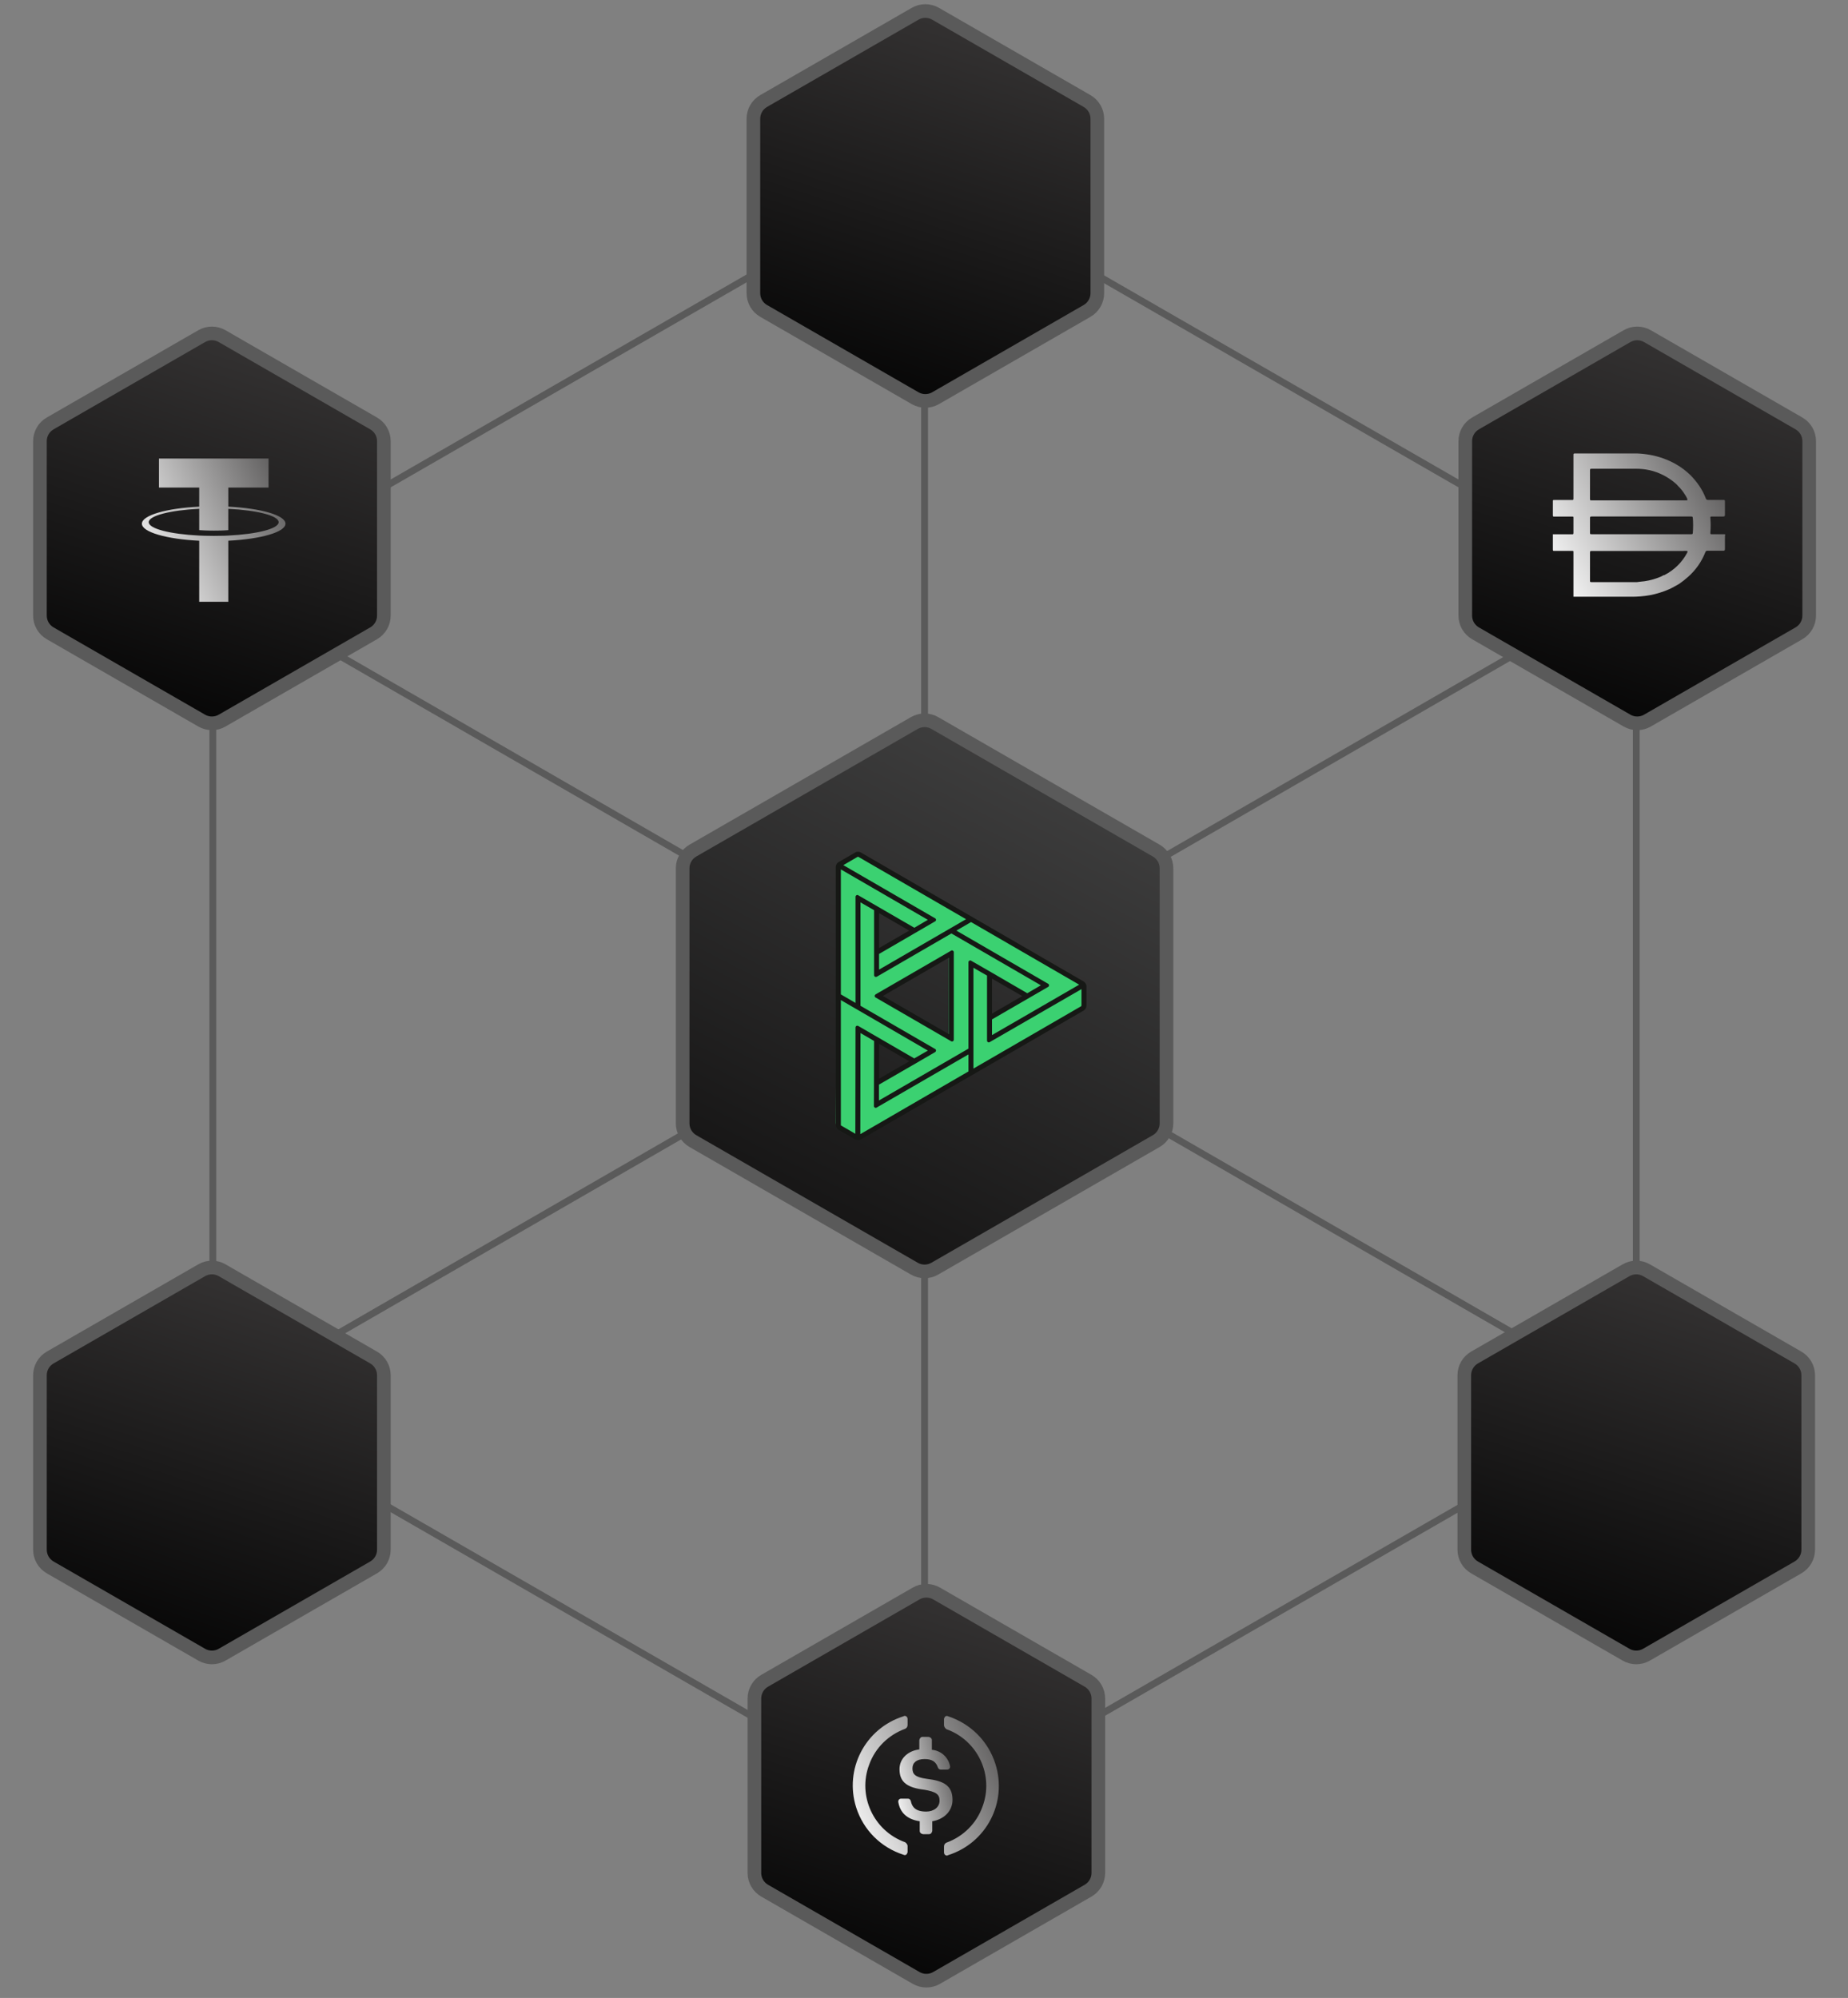 <svg width="271" height="293" viewBox="0 0 271 293" fill="none" xmlns="http://www.w3.org/2000/svg">
<rect x="0" y="0" width="271" height="293" fill="#808080" stroke="none"/>
<path d="M31.213 85.916L135.583 25.792L239.953 85.916V206.163L135.583 266.288L31.213 206.163V85.916Z" stroke="#5A5A5A"/>
<path d="M31.074 85.364L240.491 206.227" stroke="#5A5A5A"/>
<path d="M135.583 25.215L135.583 267.39" stroke="#5A5A5A"/>
<path d="M240.491 85.364L31.074 206.227" stroke="#5A5A5A"/>
<path d="M134.086 106.03C135.013 105.496 136.154 105.496 137.081 106.03L169.557 124.739C170.487 125.275 171.06 126.266 171.06 127.339V164.741C171.06 165.814 170.487 166.805 169.557 167.34L137.081 186.049C136.154 186.583 135.013 186.583 134.086 186.049L101.609 167.34C100.68 166.805 100.107 165.814 100.107 164.741V127.339C100.107 126.266 100.68 125.275 101.609 124.739L134.086 106.03Z" fill="url(#paint0_linear_836_2461)" stroke="#5A5A5A" stroke-width="2"/>
<path fill-rule="evenodd" clip-rule="evenodd" d="M158.793 144.33C158.791 144.319 158.788 144.307 158.785 144.294L158.782 144.284C158.78 144.279 158.779 144.274 158.777 144.268C158.776 144.263 158.774 144.258 158.772 144.253C158.772 144.253 158.771 144.25 158.77 144.247C158.77 144.245 158.769 144.242 158.768 144.24C158.743 144.166 158.701 144.084 158.638 144.013C158.638 144.013 158.636 144.009 158.634 144.009C158.6 143.971 158.56 143.937 158.514 143.912C158.51 143.907 158.504 143.904 158.499 143.901C158.497 143.9 158.495 143.898 158.493 143.897L151.674 139.947L142.342 134.541L142.185 134.451L142.133 134.419L126.106 125.172H126.102C126.087 125.163 125.974 125.113 125.873 125.098C125.825 125.092 125.779 125.09 125.779 125.09H125.718C125.634 125.096 125.497 125.184 125.466 125.204C125.463 125.206 125.461 125.208 125.461 125.208C125.063 125.438 124.665 125.668 124.267 125.899C123.869 126.13 123.47 126.361 123.072 126.591C123.068 126.595 123.063 126.598 123.058 126.602C123.051 126.607 123.044 126.612 123.037 126.618C123.026 126.627 123.018 126.635 123.007 126.646C122.999 126.652 122.991 126.658 122.984 126.669C122.978 126.675 122.972 126.683 122.965 126.692C122.926 126.736 122.898 126.784 122.877 126.829C122.869 126.843 122.865 126.93 122.861 126.945C122.849 126.985 122.953 127.101 122.947 127.129C122.945 127.141 122.83 127.076 122.828 127.09L122.564 164.625H122.567C122.562 164.88 122.629 165.041 122.799 165.174C122.808 165.18 122.818 165.187 122.827 165.193C122.843 165.204 122.859 165.216 122.877 165.226L125.32 166.641L125.326 166.646C125.338 166.652 125.351 166.656 125.363 166.66C125.366 166.663 125.37 166.664 125.373 166.665C125.375 166.665 125.377 166.666 125.378 166.667C125.385 166.669 125.393 166.671 125.401 166.673C125.409 166.675 125.417 166.677 125.424 166.679C125.429 166.681 125.435 166.683 125.44 166.684C125.445 166.686 125.45 166.688 125.456 166.69C125.461 166.69 125.466 166.691 125.471 166.692C125.477 166.693 125.483 166.694 125.489 166.694C125.5 166.696 125.51 166.696 125.521 166.696L125.529 166.696C125.529 166.696 125.548 166.7 125.558 166.7C125.575 166.7 125.594 166.699 125.612 166.696H125.623C125.623 166.696 125.625 166.694 125.627 166.694C125.63 166.694 125.63 166.694 125.632 166.692C125.638 166.692 125.644 166.692 125.651 166.688C125.661 166.686 125.671 166.683 125.682 166.679C125.697 166.679 125.711 166.673 125.726 166.667C125.741 166.662 125.755 166.656 125.77 166.65C125.797 166.637 125.824 166.622 125.852 166.608L132.724 162.63L158.516 147.703C158.753 147.551 158.801 147.347 158.801 147.085V144.389C158.799 144.368 158.797 144.347 158.793 144.33ZM128.387 133.198V139.747L133.74 136.584L128.387 133.198ZM128.738 146.04L139.128 151.847V139.747L128.738 146.04ZM128.381 158.911V152.363L134.003 155.759L128.381 158.911ZM144.94 149.34L150.325 146.04L144.94 142.791V149.34Z" fill="#3BD171"/>
<path fill-rule="evenodd" clip-rule="evenodd" d="M158.932 143.957C158.998 143.984 159.102 144.101 159.102 144.101C159.213 144.231 159.29 144.39 159.323 144.558V147.341C159.323 147.628 159.284 147.955 158.919 148.19L126.252 167.092C126.213 167.118 126.187 167.131 126.148 167.144C126.141 167.15 126.122 167.157 126.102 167.163C126.083 167.17 126.063 167.176 126.057 167.183H125.991H125.978C125.939 167.209 125.874 167.209 125.835 167.209C125.8 167.209 125.771 167.203 125.752 167.199C125.742 167.197 125.735 167.196 125.731 167.196C125.709 167.196 125.688 167.192 125.668 167.189C125.653 167.186 125.638 167.183 125.627 167.183H125.574L125.548 167.17C125.535 167.17 125.535 167.157 125.522 167.157C125.509 167.157 125.47 167.144 125.47 167.144C125.457 167.131 125.418 167.105 125.418 167.105L123.008 165.707L122.942 165.668C122.682 165.472 122.577 165.237 122.577 164.923C122.577 164.91 122.564 164.884 122.564 164.884V127.094C122.564 127.081 122.577 127.015 122.577 127.015C122.591 126.95 122.604 126.911 122.617 126.858C122.617 126.845 122.656 126.78 122.656 126.767C122.669 126.741 122.708 126.662 122.773 126.584L122.851 126.506C122.851 126.506 122.855 126.502 122.862 126.497C122.868 126.492 122.878 126.486 122.89 126.48L122.955 126.441L125.327 125.069C125.34 125.056 125.366 125.056 125.379 125.043C125.402 125.025 125.444 124.997 125.495 124.971C125.557 124.94 125.633 124.912 125.705 124.912H125.783H125.913C126.018 124.925 126.135 124.964 126.2 124.991C126.213 125.003 126.239 125.017 126.239 125.017L158.906 143.931L158.932 143.957ZM145.472 151.795L158.255 144.402L142.397 135.219L140.247 136.473L153.707 144.271C153.767 144.305 153.804 144.35 153.823 144.403C153.833 144.431 153.837 144.461 153.837 144.493C153.837 144.563 153.82 144.621 153.781 144.668C153.762 144.691 153.737 144.711 153.707 144.728L145.472 149.496V151.795ZM145.472 143.513V148.647L149.915 146.074L145.472 143.513ZM125.653 125.722C125.64 125.722 125.627 125.735 125.627 125.735L123.672 126.872L137.132 134.67C137.171 134.689 137.203 134.721 137.226 134.76C137.249 134.799 137.263 134.846 137.263 134.892C137.263 134.983 137.211 135.075 137.132 135.114L128.91 139.895V142.194L141.667 134.8L125.874 125.657L125.796 125.644C125.77 125.657 125.718 125.683 125.653 125.722ZM128.91 133.912V139.033L133.328 136.473L128.91 133.912ZM136.064 134.892L123.307 127.498V145.825L125.457 147.079V131.509C125.457 131.417 125.509 131.339 125.588 131.287C125.666 131.234 125.77 131.234 125.848 131.287L134.083 136.055L136.064 134.892ZM125.588 150.45C125.666 150.41 125.77 150.41 125.848 150.45L134.07 155.217L136.064 154.068L123.307 146.662V164.884C123.294 165.028 123.307 165.041 123.385 165.08L125.431 166.269L125.457 150.685C125.457 150.593 125.509 150.502 125.588 150.45ZM128.91 158.196L133.341 155.636L128.91 153.075V158.196ZM126.161 166.321L142.019 157.125V154.63L128.545 162.428C128.467 162.48 128.376 162.48 128.285 162.428C128.207 162.376 128.154 162.297 128.154 162.206L128.181 152.657L126.187 151.495L126.161 166.321ZM142.019 141.11C142.019 141.018 142.071 140.927 142.149 140.888C142.227 140.835 142.332 140.835 142.41 140.888L145.342 142.573C145.368 142.586 145.407 142.612 145.407 142.612L150.645 145.656L152.639 144.493L139.517 136.891L128.571 143.239C128.493 143.278 128.389 143.278 128.311 143.239C128.233 143.187 128.181 143.108 128.181 143.004V133.481L126.187 132.332V147.498L137.132 153.833C137.211 153.872 137.263 153.963 137.263 154.055C137.263 154.098 137.251 154.141 137.231 154.18C137.208 154.224 137.174 154.262 137.132 154.29L134.214 155.988L128.897 159.058V161.383L142.019 153.781V141.11ZM158.541 147.563C158.581 147.537 158.594 147.511 158.594 147.341V145.055L145.133 152.827C145.055 152.879 144.964 152.879 144.873 152.827C144.794 152.788 144.742 152.696 144.742 152.605V143.069L142.749 141.92V156.707L158.541 147.563ZM139.478 139.412C139.556 139.359 139.66 139.359 139.739 139.412C139.817 139.464 139.869 139.542 139.869 139.634V152.474C139.869 152.566 139.817 152.657 139.739 152.696C139.699 152.722 139.647 152.736 139.608 152.736C139.556 152.736 139.478 152.696 139.478 152.696L128.402 146.283C128.324 146.243 128.272 146.152 128.272 146.074V146.047C128.272 145.956 128.324 145.878 128.402 145.825L139.478 139.412ZM139.139 140.457L129.471 146.061L139.139 151.651V140.457Z" fill="#161815"/>
<path d="M238.452 186.28C239.379 185.746 240.52 185.746 241.447 186.28L263.664 199.079C264.594 199.615 265.167 200.606 265.167 201.679V227.261C265.167 228.334 264.594 229.325 263.664 229.861L241.447 242.659C240.52 243.193 239.379 243.193 238.452 242.659L216.234 229.861C215.305 229.325 214.732 228.334 214.732 227.261V201.679C214.732 200.606 215.305 199.615 216.234 199.079L238.452 186.28Z" fill="url(#paint1_linear_836_2461)" stroke="#5A5A5A" stroke-width="2"/>
<path d="M29.577 186.28C30.504 185.746 31.645 185.746 32.572 186.28L54.789 199.079C55.719 199.615 56.292 200.606 56.292 201.679V227.261C56.292 228.334 55.719 229.325 54.789 229.861L32.572 242.659C31.645 243.193 30.504 243.193 29.577 242.659L7.359 229.861C6.43 229.325 5.857 228.334 5.857 227.261V201.679C5.857 200.606 6.43 199.615 7.359 199.079L29.577 186.28Z" fill="url(#paint2_linear_836_2461)" stroke="#5A5A5A" stroke-width="2"/>
<path d="M238.594 49.296C239.521 48.762 240.662 48.762 241.589 49.296L263.807 62.095C264.736 62.63 265.309 63.622 265.309 64.694V90.277C265.309 91.35 264.736 92.341 263.807 92.876L241.589 105.675C240.662 106.209 239.521 106.209 238.594 105.675L216.377 92.876C215.447 92.341 214.874 91.35 214.874 90.277V64.694C214.874 63.622 215.447 62.63 216.377 62.095L238.594 49.296Z" fill="url(#paint3_linear_836_2461)" stroke="#5A5A5A" stroke-width="2"/>
<path d="M240.656 78.342H248.001C248.158 78.342 248.232 78.342 248.243 78.141C248.303 77.411 248.303 76.676 248.243 75.945C248.243 75.803 248.171 75.744 248.013 75.744H233.396C233.215 75.744 233.166 75.803 233.166 75.969V78.071C233.166 78.342 233.166 78.342 233.456 78.342H240.656ZM247.423 73.287C247.444 73.234 247.444 73.175 247.423 73.122C247.3 72.861 247.155 72.612 246.986 72.378C246.732 71.979 246.433 71.61 246.092 71.28C245.931 71.08 245.745 70.9 245.536 70.748C244.491 69.878 243.248 69.263 241.912 68.953C241.237 68.805 240.549 68.734 239.858 68.74H233.371C233.19 68.74 233.166 68.811 233.166 68.965V73.157C233.166 73.334 233.166 73.382 233.395 73.382H247.336C247.336 73.382 247.457 73.358 247.481 73.287H247.422H247.423ZM247.423 80.799C247.217 80.776 247.01 80.776 246.805 80.799H233.408C233.227 80.799 233.166 80.799 233.166 81.035V85.134C233.166 85.323 233.166 85.37 233.408 85.37H239.593C239.889 85.392 240.185 85.372 240.475 85.311C241.372 85.249 242.255 85.058 243.097 84.744C243.403 84.641 243.699 84.505 243.978 84.343H244.063C245.513 83.606 246.69 82.448 247.433 81.026C247.433 81.026 247.517 80.847 247.423 80.8V80.799ZM230.739 87.495V87.425V84.673V83.74V80.964C230.739 80.811 230.739 80.788 230.546 80.788H227.924C227.779 80.788 227.719 80.788 227.719 80.599V78.355H230.521C230.678 78.355 230.739 78.355 230.739 78.154V75.934C230.739 75.792 230.739 75.757 230.546 75.757H227.924C227.779 75.757 227.719 75.757 227.719 75.568V73.49C227.719 73.36 227.719 73.325 227.912 73.325H230.509C230.69 73.325 230.739 73.325 230.739 73.1V66.734C230.739 66.546 230.739 66.498 230.981 66.498H240.041C240.698 66.524 241.351 66.594 241.998 66.711C243.329 66.951 244.609 67.416 245.779 68.081C246.555 68.527 247.269 69.066 247.905 69.687C248.383 70.172 248.814 70.698 249.197 71.257C249.577 71.825 249.893 72.431 250.141 73.065C250.171 73.23 250.333 73.341 250.502 73.313H252.664C252.942 73.313 252.942 73.313 252.954 73.573V75.51C252.954 75.699 252.882 75.747 252.688 75.747H251.02C250.851 75.747 250.803 75.747 250.815 75.959C250.881 76.679 250.881 77.401 250.815 78.12C250.815 78.321 250.815 78.344 251.045 78.344H252.953C253.037 78.451 252.953 78.557 252.953 78.664C252.965 78.801 252.965 78.94 252.953 79.077V80.506C252.953 80.707 252.893 80.766 252.711 80.766H250.428C250.269 80.737 250.114 80.836 250.077 80.991C249.534 82.373 248.664 83.612 247.54 84.605C247.13 84.966 246.698 85.306 246.248 85.62C245.764 85.892 245.293 86.175 244.798 86.4C243.885 86.801 242.928 87.097 241.946 87.285C241.014 87.448 240.068 87.522 239.119 87.51H230.735V87.498L230.739 87.495Z" fill="url(#paint4_linear_836_2461)"/>
<path d="M29.577 49.296C30.504 48.762 31.645 48.762 32.572 49.296L54.789 62.095C55.719 62.63 56.292 63.622 56.292 64.694V90.277C56.292 91.35 55.719 92.341 54.789 92.876L32.572 105.675C31.645 106.209 30.504 106.209 29.577 105.675L7.359 92.876C6.43 92.341 5.857 91.35 5.857 90.277V64.694C5.857 63.622 6.43 62.63 7.359 62.095L29.577 49.296Z" fill="url(#paint5_linear_836_2461)" stroke="#5A5A5A" stroke-width="2"/>
<path fill-rule="evenodd" clip-rule="evenodd" d="M33.48 78.538C33.36 78.547 32.742 78.588 31.363 78.588C30.266 78.588 29.487 78.552 29.214 78.538C24.975 78.336 21.811 77.536 21.811 76.579C21.811 75.622 24.975 74.824 29.214 74.619V77.742C29.491 77.763 30.285 77.814 31.382 77.814C32.698 77.814 33.357 77.755 33.476 77.743V74.621C37.706 74.825 40.863 75.624 40.863 76.579C40.863 77.534 37.707 78.334 33.476 78.537L33.48 78.538ZM33.48 74.298V71.504H39.383V67.242H23.311V71.504H29.213V74.297C24.416 74.536 20.808 75.565 20.808 76.799C20.808 78.032 24.416 79.061 29.213 79.3V88.255H33.479V79.297C38.266 79.058 41.867 78.03 41.867 76.798C41.867 75.565 38.269 74.537 33.479 74.297L33.48 74.298Z" fill="url(#paint6_linear_836_2461)"/>
<path d="M134.201 2.017C135.128 1.483 136.269 1.483 137.196 2.017L159.413 14.816C160.343 15.351 160.916 16.342 160.916 17.415V42.997C160.916 44.07 160.343 45.061 159.413 45.597L137.196 58.396C136.269 58.93 135.128 58.93 134.201 58.396L111.983 45.597C111.054 45.061 110.481 44.07 110.481 42.997V17.415C110.481 16.342 111.054 15.351 111.983 14.816L134.201 2.017Z" fill="url(#paint7_linear_836_2461)" stroke="#5A5A5A" stroke-width="2"/>
<path d="M134.349 233.685C135.276 233.151 136.417 233.151 137.344 233.685L159.562 246.484C160.491 247.019 161.064 248.01 161.064 249.083V274.665C161.064 275.738 160.491 276.729 159.562 277.265L137.344 290.064C136.417 290.598 135.276 290.598 134.349 290.064L112.132 277.265C111.202 276.729 110.629 275.738 110.629 274.665V249.083C110.629 248.01 111.202 247.019 112.132 246.484L134.349 233.685Z" fill="url(#paint8_linear_836_2461)" stroke="#5A5A5A" stroke-width="2"/>
<path d="M139.682 263.948C139.682 261.876 138.435 261.165 135.943 260.869C134.163 260.632 133.807 260.159 133.807 259.33C133.807 258.501 134.4 257.968 135.587 257.968C136.655 257.968 137.249 258.323 137.545 259.211C137.605 259.389 137.783 259.507 137.961 259.507H138.91C139.148 259.507 139.326 259.33 139.326 259.093V259.034C139.088 257.731 138.02 256.724 136.655 256.606V255.185C136.655 254.948 136.477 254.77 136.18 254.711H135.29C135.053 254.711 134.875 254.889 134.815 255.185V256.547C133.035 256.784 131.908 257.968 131.908 259.448C131.908 261.402 133.094 262.172 135.587 262.468C137.249 262.764 137.783 263.119 137.783 264.067C137.783 265.014 136.952 265.666 135.824 265.666C134.281 265.666 133.747 265.014 133.569 264.126C133.51 263.889 133.332 263.771 133.154 263.771H132.145C131.908 263.771 131.729 263.948 131.729 264.185V264.244C131.967 265.725 132.916 266.79 134.875 267.087V268.508C134.875 268.745 135.053 268.922 135.349 268.981H136.24C136.477 268.981 136.655 268.804 136.714 268.508V267.087C138.495 266.79 139.682 265.547 139.682 263.948Z" fill="url(#paint9_linear_836_2461)"/>
<path d="M132.738 270.165C128.109 268.507 125.735 263.355 127.457 258.796C128.347 256.309 130.305 254.414 132.738 253.526C132.976 253.407 133.094 253.23 133.094 252.933V252.105C133.094 251.868 132.976 251.69 132.738 251.631C132.679 251.631 132.56 251.631 132.501 251.69C126.863 253.466 123.777 259.447 125.557 265.072C126.626 268.388 129.177 270.934 132.501 272C132.738 272.119 132.976 272 133.035 271.763C133.094 271.704 133.094 271.645 133.094 271.527V270.697C133.094 270.52 132.916 270.283 132.738 270.165ZM139.029 251.69C138.791 251.572 138.554 251.69 138.495 251.927C138.435 251.986 138.435 252.045 138.435 252.164V252.993C138.435 253.23 138.613 253.466 138.791 253.585C143.42 255.243 145.794 260.394 144.073 264.954C143.183 267.441 141.224 269.336 138.791 270.224C138.554 270.342 138.435 270.52 138.435 270.816V271.645C138.435 271.882 138.554 272.059 138.791 272.119C138.851 272.119 138.969 272.119 139.029 272.059C144.667 270.283 147.753 264.302 145.972 258.677C144.904 255.302 142.293 252.756 139.029 251.69Z" fill="url(#paint10_linear_836_2461)"/>
<defs>
<linearGradient id="paint0_linear_836_2461" x1="158.223" y1="90.618" x2="108.29" y2="188.156" gradientUnits="userSpaceOnUse">
<stop stop-color="#4A4A4A"/>
<stop offset="1" stop-color="#0F0E0E"/>
</linearGradient>
<linearGradient id="paint1_linear_836_2461" x1="239.949" y1="184.264" x2="220.285" y2="244.702" gradientUnits="userSpaceOnUse">
<stop stop-color="#353333"/>
<stop offset="1" stop-color="#010101"/>
</linearGradient>
<linearGradient id="paint2_linear_836_2461" x1="31.074" y1="184.264" x2="11.41" y2="244.702" gradientUnits="userSpaceOnUse">
<stop stop-color="#353333"/>
<stop offset="1" stop-color="#010101"/>
</linearGradient>
<linearGradient id="paint3_linear_836_2461" x1="240.092" y1="47.279" x2="220.427" y2="107.718" gradientUnits="userSpaceOnUse">
<stop stop-color="#353333"/>
<stop offset="1" stop-color="#010101"/>
</linearGradient>
<linearGradient id="paint4_linear_836_2461" x1="227.719" y1="87.511" x2="263.819" y2="69.497" gradientUnits="userSpaceOnUse">
<stop stop-color="white"/>
<stop offset="1" stop-color="#292727"/>
</linearGradient>
<linearGradient id="paint5_linear_836_2461" x1="31.074" y1="47.279" x2="11.41" y2="107.718" gradientUnits="userSpaceOnUse">
<stop stop-color="#353333"/>
<stop offset="1" stop-color="#010101"/>
</linearGradient>
<linearGradient id="paint6_linear_836_2461" x1="20.808" y1="88.255" x2="52.843" y2="74.934" gradientUnits="userSpaceOnUse">
<stop stop-color="white"/>
<stop offset="1" stop-color="#292727"/>
</linearGradient>
<linearGradient id="paint7_linear_836_2461" x1="135.698" y1="5.87098e-07" x2="116.034" y2="60.438" gradientUnits="userSpaceOnUse">
<stop stop-color="#353333"/>
<stop offset="1" stop-color="#010101"/>
</linearGradient>
<linearGradient id="paint8_linear_836_2461" x1="135.847" y1="231.668" x2="116.182" y2="292.106" gradientUnits="userSpaceOnUse">
<stop stop-color="#353333"/>
<stop offset="1" stop-color="#010101"/>
</linearGradient>
<linearGradient id="paint9_linear_836_2461" x1="131.729" y1="268.981" x2="145.198" y2="265.867" gradientUnits="userSpaceOnUse">
<stop stop-color="white"/>
<stop offset="1" stop-color="#292727"/>
</linearGradient>
<linearGradient id="paint10_linear_836_2461" x1="125.054" y1="272.119" x2="157.221" y2="258.163" gradientUnits="userSpaceOnUse">
<stop stop-color="white"/>
<stop offset="1" stop-color="#292727"/>
</linearGradient>
</defs>
</svg>
